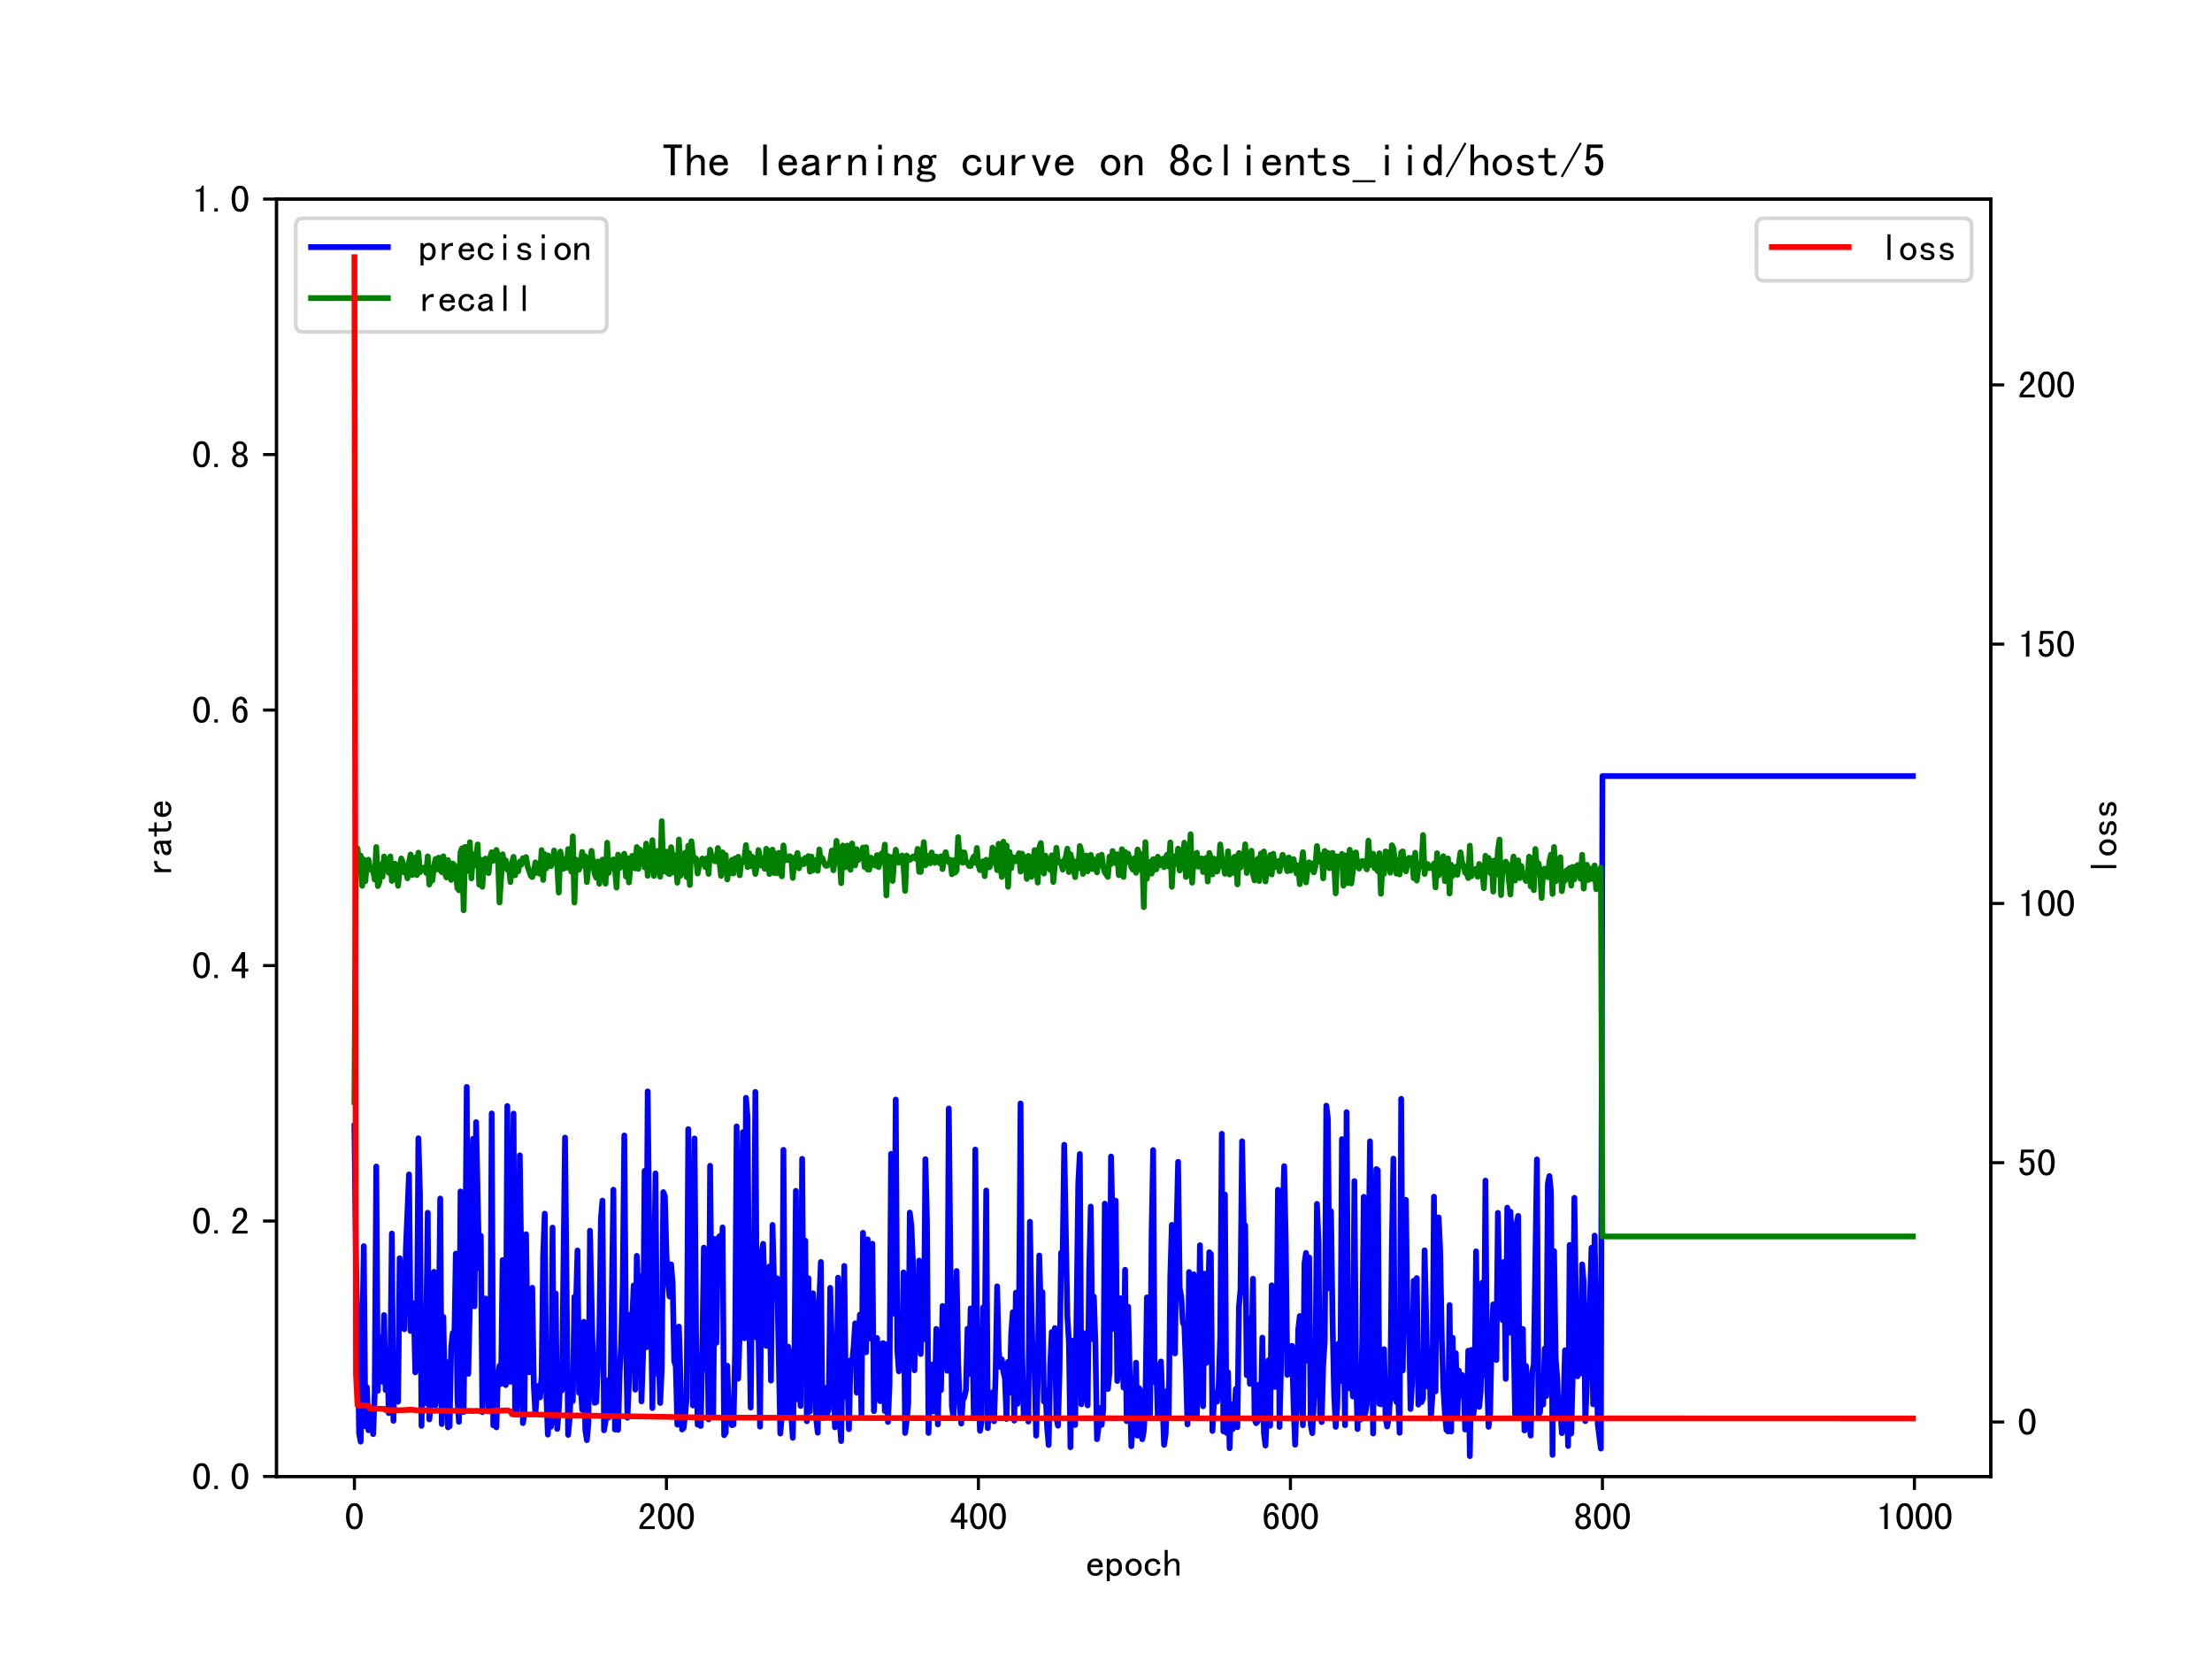 <?xml version="1.0" encoding="utf-8" standalone="no"?>
<!DOCTYPE svg PUBLIC "-//W3C//DTD SVG 1.1//EN"
  "http://www.w3.org/Graphics/SVG/1.1/DTD/svg11.dtd">
<!-- Created with matplotlib (https://matplotlib.org/) -->
<svg height="432pt" version="1.1" viewBox="0 0 576 432" width="576pt" xmlns="http://www.w3.org/2000/svg" xmlns:xlink="http://www.w3.org/1999/xlink">
 <defs>
  <style type="text/css">*{stroke-linecap:butt;stroke-linejoin:round;}</style>
 </defs>
 <g id="figure_1">
  <g id="patch_1">
   <path d="M 0 432 
L 576 432 
L 576 0 
L 0 0 
z
" style="fill:#ffffff;"/>
  </g>
  <g id="axes_1">
   <g id="patch_2">
    <path d="M 72 384.48 
L 518.4 384.48 
L 518.4 51.84 
L 72 51.84 
z
" style="fill:#ffffff;"/>
   </g>
   <g id="matplotlib.axis_1">
    <g id="xtick_1">
     <g id="line2d_1">
      <defs>
       <path d="M 0 0 
L 0 3.5 
" id="mdd1eacd7af" style="stroke:#000000;stroke-width:0.8;"/>
      </defs>
      <g>
       <use style="stroke:#000000;stroke-width:0.8;" x="92.291" xlink:href="#mdd1eacd7af" y="384.48"/>
      </g>
     </g>
     <g id="text_1">
      <!-- 0 -->
      <g transform="translate(89.791 398.316)scale(0.1 -0.1)">
       <defs>
        <path d="M 46.484 35.156 
Q 46.484 21.094 41.406 10.938 
Q 36.328 0.781 25 0.781 
Q 13.672 0.781 8.391 10.938 
Q 3.125 21.094 3.125 35.156 
Q 3.125 49.219 8.391 59.172 
Q 13.672 69.141 25 69.141 
Q 36.328 69.141 41.406 59.172 
Q 46.484 49.219 46.484 35.156 
z
M 37.109 35.156 
Q 37.109 47.656 34.172 54.688 
Q 31.25 61.719 25 61.719 
Q 18.75 61.719 15.625 54.688 
Q 12.5 47.656 12.5 35.156 
Q 12.5 22.656 15.625 15.422 
Q 18.75 8.203 25 8.203 
Q 31.25 8.203 34.172 15.422 
Q 37.109 22.656 37.109 35.156 
z
" id="SimHei-48"/>
       </defs>
       <use xlink:href="#SimHei-48"/>
      </g>
     </g>
    </g>
    <g id="xtick_2">
     <g id="line2d_2">
      <g>
       <use style="stroke:#000000;stroke-width:0.8;" x="173.536" xlink:href="#mdd1eacd7af" y="384.48"/>
      </g>
     </g>
     <g id="text_2">
      <!-- 200 -->
      <g transform="translate(166.036 398.316)scale(0.1 -0.1)">
       <defs>
        <path d="M 44.531 1.562 
L 4.688 1.562 
L 4.688 7.812 
Q 7.031 14.062 11.125 19.328 
Q 15.234 24.609 23.047 31.25 
Q 28.906 36.328 31.438 40.625 
Q 33.984 44.922 33.984 50 
Q 33.984 55.078 31.828 58.391 
Q 29.688 61.719 25 61.719 
Q 21.094 61.719 18.156 58.203 
Q 15.234 54.688 15.234 45.703 
L 6.25 45.703 
Q 6.641 57.031 11.516 63.078 
Q 16.406 69.141 25.391 69.141 
Q 33.984 69.141 38.672 63.859 
Q 43.359 58.594 43.359 49.609 
Q 43.359 42.188 39.062 36.719 
Q 34.766 31.25 28.516 25.781 
Q 21.484 19.531 18.75 16.406 
Q 16.016 13.281 13.672 8.984 
L 44.531 8.984 
z
" id="SimHei-50"/>
       </defs>
       <use xlink:href="#SimHei-50"/>
       <use x="50" xlink:href="#SimHei-48"/>
       <use x="100" xlink:href="#SimHei-48"/>
      </g>
     </g>
    </g>
    <g id="xtick_3">
     <g id="line2d_3">
      <g>
       <use style="stroke:#000000;stroke-width:0.8;" x="254.781" xlink:href="#mdd1eacd7af" y="384.48"/>
      </g>
     </g>
     <g id="text_3">
      <!-- 400 -->
      <g transform="translate(247.281 398.316)scale(0.1 -0.1)">
       <defs>
        <path d="M 46.484 18.75 
L 38.281 18.75 
L 38.281 1.562 
L 29.297 1.562 
L 29.297 18.75 
L 3.125 18.75 
L 3.125 26.172 
L 29.297 69.141 
L 38.281 69.141 
L 38.281 26.172 
L 46.484 26.172 
z
M 29.297 26.172 
L 29.297 55.078 
L 11.719 26.172 
z
" id="SimHei-52"/>
       </defs>
       <use xlink:href="#SimHei-52"/>
       <use x="50" xlink:href="#SimHei-48"/>
       <use x="100" xlink:href="#SimHei-48"/>
      </g>
     </g>
    </g>
    <g id="xtick_4">
     <g id="line2d_4">
      <g>
       <use style="stroke:#000000;stroke-width:0.8;" x="336.026" xlink:href="#mdd1eacd7af" y="384.48"/>
      </g>
     </g>
     <g id="text_4">
      <!-- 600 -->
      <g transform="translate(328.526 398.316)scale(0.1 -0.1)">
       <defs>
        <path d="M 44.531 24.219 
Q 44.531 13.281 39.844 7.031 
Q 35.156 0.781 25.781 0.781 
Q 16.406 0.781 10.938 8.594 
Q 5.469 16.406 5.469 33.984 
Q 5.469 50 11.125 59.562 
Q 16.797 69.141 27.344 69.141 
Q 34.766 69.141 39.25 63.672 
Q 43.75 58.203 43.75 51.562 
L 34.766 51.562 
Q 34.766 55.469 32.609 58.594 
Q 30.469 61.719 26.953 61.719 
Q 21.094 61.719 17.969 55.656 
Q 14.844 49.609 14.453 37.109 
Q 17.188 42.188 20.312 44.141 
Q 23.438 46.094 27.734 46.094 
Q 35.156 46.094 39.844 40.234 
Q 44.531 34.375 44.531 24.219 
z
M 35.156 24.219 
Q 35.156 31.25 32.812 35.156 
Q 30.469 39.062 26.172 39.062 
Q 21.094 39.062 18.156 35.156 
Q 15.234 31.25 15.234 25.781 
Q 15.234 17.188 18.156 12.5 
Q 21.094 7.812 26.172 7.812 
Q 29.688 7.812 32.422 11.328 
Q 35.156 14.844 35.156 24.219 
z
" id="SimHei-54"/>
       </defs>
       <use xlink:href="#SimHei-54"/>
       <use x="50" xlink:href="#SimHei-48"/>
       <use x="100" xlink:href="#SimHei-48"/>
      </g>
     </g>
    </g>
    <g id="xtick_5">
     <g id="line2d_5">
      <g>
       <use style="stroke:#000000;stroke-width:0.8;" x="417.27" xlink:href="#mdd1eacd7af" y="384.48"/>
      </g>
     </g>
     <g id="text_5">
      <!-- 800 -->
      <g transform="translate(409.77 398.316)scale(0.1 -0.1)">
       <defs>
        <path d="M 44.922 20.703 
Q 44.922 10.938 39.453 5.859 
Q 33.984 0.781 24.609 0.781 
Q 15.234 0.781 9.766 5.859 
Q 4.297 10.938 4.297 20.703 
Q 4.297 25.781 7.422 29.875 
Q 10.547 33.984 16.016 35.938 
Q 11.328 37.891 8.781 41.406 
Q 6.25 44.922 6.25 50.391 
Q 6.25 58.984 11.719 64.062 
Q 17.188 69.141 24.609 69.141 
Q 32.031 69.141 37.5 64.062 
Q 42.969 58.984 42.969 50.391 
Q 42.969 44.922 40.422 41.406 
Q 37.891 37.891 33.203 35.938 
Q 38.672 33.984 41.797 29.875 
Q 44.922 25.781 44.922 20.703 
z
M 34.375 50.391 
Q 34.375 56.641 31.641 59.375 
Q 28.906 62.109 24.609 62.109 
Q 20.312 62.109 17.578 59.375 
Q 14.844 56.641 14.844 50.391 
Q 14.844 44.141 17.766 41.594 
Q 20.703 39.062 24.609 39.062 
Q 28.516 39.062 31.438 41.594 
Q 34.375 44.141 34.375 50.391 
z
M 35.938 20.703 
Q 35.938 26.172 33 29.297 
Q 30.078 32.422 24.609 32.422 
Q 19.141 32.422 16.203 29.297 
Q 13.281 26.172 13.281 20.703 
Q 13.281 14.453 16.406 11.125 
Q 19.531 7.812 24.609 7.812 
Q 29.688 7.812 32.812 11.125 
Q 35.938 14.453 35.938 20.703 
z
" id="SimHei-56"/>
       </defs>
       <use xlink:href="#SimHei-56"/>
       <use x="50" xlink:href="#SimHei-48"/>
       <use x="100" xlink:href="#SimHei-48"/>
      </g>
     </g>
    </g>
    <g id="xtick_6">
     <g id="line2d_6">
      <g>
       <use style="stroke:#000000;stroke-width:0.8;" x="498.515" xlink:href="#mdd1eacd7af" y="384.48"/>
      </g>
     </g>
     <g id="text_6">
      <!-- 1000 -->
      <g transform="translate(488.515 398.316)scale(0.1 -0.1)">
       <defs>
        <path d="M 30.469 1.562 
L 21.484 1.562 
L 21.484 53.516 
L 9.766 53.516 
L 9.766 58.203 
Q 16.797 58.203 20.703 60.938 
Q 24.609 63.672 25.781 69.141 
L 30.469 69.141 
z
" id="SimHei-49"/>
       </defs>
       <use xlink:href="#SimHei-49"/>
       <use x="50" xlink:href="#SimHei-48"/>
       <use x="100" xlink:href="#SimHei-48"/>
       <use x="150" xlink:href="#SimHei-48"/>
      </g>
     </g>
    </g>
    <g id="text_7">
     <!-- epoch -->
     <g transform="translate(282.7 410.441)scale(0.1 -0.1)">
      <defs>
       <path d="M 44.922 16.406 
Q 44.141 9.375 38.672 5.078 
Q 33.203 0.781 25.781 0.781 
Q 16.406 0.781 10.344 6.828 
Q 4.297 12.891 4.297 23.438 
Q 4.297 33.984 10.344 40.031 
Q 16.406 46.094 25.781 46.094 
Q 33.984 46.094 39.25 40.812 
Q 44.531 35.547 44.531 23.438 
L 12.891 23.438 
Q 12.891 14.844 16.594 11.328 
Q 20.312 7.812 25.781 7.812 
Q 30.078 7.812 32.812 9.953 
Q 35.547 12.109 36.328 16.406 
z
M 35.547 29.688 
Q 34.766 35.156 32.031 37.297 
Q 29.297 39.453 25 39.453 
Q 21.094 39.453 17.969 37.297 
Q 14.844 35.156 13.281 29.688 
z
" id="SimHei-101"/>
       <path d="M 44.531 23.438 
Q 44.531 12.109 39.062 6.25 
Q 33.594 0.391 25.781 0.391 
Q 21.484 0.391 18.359 2.141 
Q 15.234 3.906 12.891 7.422 
L 12.891 -12.891 
L 5.078 -12.891 
L 5.078 45.312 
L 12.891 45.312 
L 12.891 39.453 
Q 15.234 42.969 18.359 44.531 
Q 21.484 46.094 25.781 46.094 
Q 33.594 46.094 39.062 40.422 
Q 44.531 34.766 44.531 23.438 
z
M 35.938 23.438 
Q 35.938 30.859 33 34.953 
Q 30.078 39.062 24.219 39.062 
Q 19.531 39.062 16.203 34.953 
Q 12.891 30.859 12.891 23.438 
Q 12.891 16.016 16.203 11.719 
Q 19.531 7.422 24.219 7.422 
Q 30.078 7.422 33 11.719 
Q 35.938 16.016 35.938 23.438 
z
" id="SimHei-112"/>
       <path d="M 46.094 23.438 
Q 46.094 13.281 39.844 7.031 
Q 33.594 0.781 25 0.781 
Q 16.406 0.781 10.156 7.031 
Q 3.906 13.281 3.906 23.438 
Q 3.906 33.594 10.156 39.844 
Q 16.406 46.094 25 46.094 
Q 33.594 46.094 39.844 39.844 
Q 46.094 33.594 46.094 23.438 
z
M 37.5 23.438 
Q 37.5 31.25 33.594 35.156 
Q 29.688 39.062 25 39.062 
Q 20.312 39.062 16.406 35.156 
Q 12.5 31.25 12.5 23.438 
Q 12.5 15.625 16.406 11.719 
Q 20.312 7.812 25 7.812 
Q 29.688 7.812 33.594 11.719 
Q 37.5 15.625 37.5 23.438 
z
" id="SimHei-111"/>
       <path d="M 44.922 19.141 
Q 44.922 10.938 39.25 5.859 
Q 33.594 0.781 25 0.781 
Q 16.406 0.781 10.156 6.828 
Q 3.906 12.891 3.906 23.438 
Q 3.906 33.984 10.156 40.031 
Q 16.406 46.094 25 46.094 
Q 33.594 46.094 38.672 41.594 
Q 43.75 37.109 43.75 30.859 
L 35.156 30.859 
Q 34.766 35.547 31.828 37.297 
Q 28.906 39.062 25 39.062 
Q 20.312 39.062 16.406 35.344 
Q 12.5 31.641 12.5 23.438 
Q 12.5 15.234 16.406 11.516 
Q 20.312 7.812 25 7.812 
Q 30.078 7.812 33.203 10.547 
Q 36.328 13.281 36.328 19.141 
z
" id="SimHei-99"/>
       <path d="M 44.141 1.562 
L 36.328 1.562 
L 36.328 29.688 
Q 36.328 34.375 33.984 37.109 
Q 31.641 39.844 27.734 39.844 
Q 22.656 39.844 18.156 34.562 
Q 13.672 29.297 13.672 21.484 
L 13.672 1.562 
L 5.859 1.562 
L 5.859 68.359 
L 13.672 68.359 
L 13.672 37.109 
Q 16.797 41.406 20.5 43.75 
Q 24.219 46.094 30.078 46.094 
Q 37.109 46.094 40.625 42.188 
Q 44.141 38.281 44.141 32.422 
z
" id="SimHei-104"/>
      </defs>
      <use xlink:href="#SimHei-101"/>
      <use x="50" xlink:href="#SimHei-112"/>
      <use x="100" xlink:href="#SimHei-111"/>
      <use x="150" xlink:href="#SimHei-99"/>
      <use x="200" xlink:href="#SimHei-104"/>
     </g>
    </g>
   </g>
   <g id="matplotlib.axis_2">
    <g id="ytick_1">
     <g id="line2d_7">
      <defs>
       <path d="M 0 0 
L -3.5 0 
" id="md770ce727f" style="stroke:#000000;stroke-width:0.8;"/>
      </defs>
      <g>
       <use style="stroke:#000000;stroke-width:0.8;" x="72" xlink:href="#md770ce727f" y="384.48"/>
      </g>
     </g>
     <g id="text_8">
      <!-- 0.0 -->
      <g transform="translate(50 387.898)scale(0.1 -0.1)">
       <defs>
        <path d="M 17.188 1.562 
L 8.203 1.562 
L 8.203 10.156 
L 17.188 10.156 
z
" id="SimHei-46"/>
       </defs>
       <use xlink:href="#SimHei-48"/>
       <use x="50" xlink:href="#SimHei-46"/>
       <use x="100" xlink:href="#SimHei-48"/>
      </g>
     </g>
    </g>
    <g id="ytick_2">
     <g id="line2d_8">
      <g>
       <use style="stroke:#000000;stroke-width:0.8;" x="72" xlink:href="#md770ce727f" y="317.952"/>
      </g>
     </g>
     <g id="text_9">
      <!-- 0.2 -->
      <g transform="translate(50 321.37)scale(0.1 -0.1)">
       <use xlink:href="#SimHei-48"/>
       <use x="50" xlink:href="#SimHei-46"/>
       <use x="100" xlink:href="#SimHei-50"/>
      </g>
     </g>
    </g>
    <g id="ytick_3">
     <g id="line2d_9">
      <g>
       <use style="stroke:#000000;stroke-width:0.8;" x="72" xlink:href="#md770ce727f" y="251.424"/>
      </g>
     </g>
     <g id="text_10">
      <!-- 0.4 -->
      <g transform="translate(50 254.842)scale(0.1 -0.1)">
       <use xlink:href="#SimHei-48"/>
       <use x="50" xlink:href="#SimHei-46"/>
       <use x="100" xlink:href="#SimHei-52"/>
      </g>
     </g>
    </g>
    <g id="ytick_4">
     <g id="line2d_10">
      <g>
       <use style="stroke:#000000;stroke-width:0.8;" x="72" xlink:href="#md770ce727f" y="184.896"/>
      </g>
     </g>
     <g id="text_11">
      <!-- 0.6 -->
      <g transform="translate(50 188.314)scale(0.1 -0.1)">
       <use xlink:href="#SimHei-48"/>
       <use x="50" xlink:href="#SimHei-46"/>
       <use x="100" xlink:href="#SimHei-54"/>
      </g>
     </g>
    </g>
    <g id="ytick_5">
     <g id="line2d_11">
      <g>
       <use style="stroke:#000000;stroke-width:0.8;" x="72" xlink:href="#md770ce727f" y="118.368"/>
      </g>
     </g>
     <g id="text_12">
      <!-- 0.8 -->
      <g transform="translate(50 121.786)scale(0.1 -0.1)">
       <use xlink:href="#SimHei-48"/>
       <use x="50" xlink:href="#SimHei-46"/>
       <use x="100" xlink:href="#SimHei-56"/>
      </g>
     </g>
    </g>
    <g id="ytick_6">
     <g id="line2d_12">
      <g>
       <use style="stroke:#000000;stroke-width:0.8;" x="72" xlink:href="#md770ce727f" y="51.84"/>
      </g>
     </g>
     <g id="text_13">
      <!-- 1.0 -->
      <g transform="translate(50 55.258)scale(0.1 -0.1)">
       <use xlink:href="#SimHei-49"/>
       <use x="50" xlink:href="#SimHei-46"/>
       <use x="100" xlink:href="#SimHei-48"/>
      </g>
     </g>
    </g>
    <g id="text_14">
     <!-- rate -->
     <g transform="translate(44.711 228.16)rotate(-90)scale(0.1 -0.1)">
      <defs>
       <path d="M 39.453 37.5 
Q 32.031 38.672 26.953 35.344 
Q 21.875 32.031 18.359 23.828 
L 18.359 1.562 
L 10.547 1.562 
L 10.547 45.312 
L 18.359 45.312 
L 18.359 33.984 
Q 21.875 40.234 27.141 43.156 
Q 32.422 46.094 39.453 46.094 
z
" id="SimHei-114"/>
       <path d="M 45.312 1.562 
L 35.938 1.562 
Q 35.156 2.344 34.766 3.703 
Q 34.375 5.078 34.375 7.031 
Q 31.641 3.906 27.734 2.344 
Q 23.828 0.781 19.531 0.781 
Q 13.281 0.781 8.984 3.906 
Q 4.688 7.031 4.688 12.891 
Q 4.688 18.75 8.594 22.266 
Q 12.5 25.781 20.703 26.953 
Q 26.172 27.734 30.266 28.906 
Q 34.375 30.078 34.375 32.031 
Q 34.375 34.375 32.609 36.719 
Q 30.859 39.062 25 39.062 
Q 20.312 39.062 18.156 37.297 
Q 16.016 35.547 15.234 32.422 
L 6.641 32.422 
Q 7.422 38.672 12.297 42.375 
Q 17.188 46.094 25 46.094 
Q 33.594 46.094 37.891 42.188 
Q 42.188 38.281 42.188 31.25 
L 42.188 9.766 
Q 42.188 7.422 42.969 5.469 
Q 43.75 3.516 45.312 1.562 
z
M 34.375 16.016 
L 34.375 23.828 
Q 32.031 23.047 29.875 22.453 
Q 27.734 21.875 22.656 21.094 
Q 16.797 20.312 15.031 18.359 
Q 13.281 16.406 13.281 13.672 
Q 13.281 11.328 15.031 9.562 
Q 16.797 7.812 20.312 7.812 
Q 23.828 7.812 27.922 9.766 
Q 32.031 11.719 34.375 16.016 
z
" id="SimHei-97"/>
       <path d="M 43.359 2.734 
Q 41.406 1.953 38.859 1.359 
Q 36.328 0.781 32.031 0.781 
Q 25 0.781 20.703 4.688 
Q 16.406 8.594 16.406 15.625 
L 16.406 39.062 
L 3.125 39.062 
L 3.125 45.312 
L 16.406 45.312 
L 16.406 60.547 
L 24.219 60.547 
L 24.219 45.312 
L 40.234 45.312 
L 40.234 39.062 
L 24.219 39.062 
L 24.219 15.234 
Q 24.219 12.109 25.781 9.953 
Q 27.344 7.812 31.641 7.812 
Q 35.938 7.812 38.672 8.594 
Q 41.406 9.375 43.359 10.547 
z
" id="SimHei-116"/>
      </defs>
      <use xlink:href="#SimHei-114"/>
      <use x="50" xlink:href="#SimHei-97"/>
      <use x="100" xlink:href="#SimHei-116"/>
      <use x="150" xlink:href="#SimHei-101"/>
     </g>
    </g>
   </g>
   <g id="line2d_13">
    <path clip-path="url(#pf6ff0c5503)" d="M 92.291 293.182 
L 92.697 328.756 
L 93.103 346.28 
L 93.51 373.155 
L 93.916 375.402 
L 94.728 324.49 
L 95.134 371.405 
L 95.541 361.232 
L 95.947 372.431 
L 96.353 368.296 
L 96.759 368.242 
L 97.166 373.436 
L 97.572 362.969 
L 97.978 303.743 
L 98.384 362.166 
L 98.79 348.123 
L 99.197 357.532 
L 99.603 359.776 
L 100.009 342.437 
L 100.415 361.956 
L 100.822 351.53 
L 101.228 367.979 
L 101.634 356.498 
L 102.04 321.209 
L 102.447 369.987 
L 102.853 354.964 
L 103.259 354.984 
L 103.665 364.974 
L 104.071 327.636 
L 104.478 334.201 
L 104.884 331.492 
L 105.29 346.13 
L 105.696 325.051 
L 106.509 305.814 
L 106.915 346.589 
L 107.321 343.944 
L 107.727 339.322 
L 108.134 357.363 
L 108.54 353.664 
L 108.946 296.402 
L 109.352 310.766 
L 109.759 371.292 
L 110.165 353.351 
L 110.571 365.428 
L 110.977 346.546 
L 111.383 315.787 
L 111.79 369.608 
L 112.196 365.623 
L 112.602 352.124 
L 113.008 331.18 
L 113.415 365.933 
L 113.821 361.227 
L 114.227 347.764 
L 114.633 312.094 
L 115.039 370.829 
L 115.446 342.922 
L 115.852 364.447 
L 116.258 354.669 
L 116.664 371.685 
L 117.071 371.411 
L 117.477 350.942 
L 117.883 347.099 
L 118.289 349.917 
L 118.695 326.43 
L 119.102 364.098 
L 119.508 370.25 
L 119.914 310.249 
L 120.32 322.834 
L 120.727 367.689 
L 121.133 332.087 
L 121.539 283.031 
L 121.945 357.75 
L 122.352 339.646 
L 123.164 296.557 
L 123.57 340.163 
L 123.976 292.198 
L 124.789 330.288 
L 125.195 321.778 
L 125.601 367.724 
L 126.414 338.122 
L 126.82 350.315 
L 127.226 366.85 
L 127.632 361.662 
L 128.039 289.933 
L 128.445 371.168 
L 128.851 365.499 
L 129.257 371.682 
L 129.664 358.34 
L 130.07 355.67 
L 130.476 360.365 
L 130.882 328.112 
L 131.288 350.513 
L 131.695 360.678 
L 132.101 287.999 
L 132.507 333.896 
L 132.913 359.819 
L 133.32 339.394 
L 133.726 289.98 
L 134.132 367.908 
L 134.538 367.612 
L 134.944 360.339 
L 135.351 300.833 
L 135.757 330.233 
L 136.163 370.578 
L 136.569 368.088 
L 136.976 321.385 
L 137.382 348.612 
L 137.788 357.351 
L 138.194 357.13 
L 138.6 335.331 
L 139.007 360.834 
L 139.413 368.193 
L 139.819 362.429 
L 140.225 360.872 
L 140.632 363.874 
L 141.038 358.298 
L 141.444 326.672 
L 141.85 316.029 
L 142.257 362.821 
L 142.663 373.576 
L 143.069 364.186 
L 143.475 371.511 
L 143.881 319.662 
L 144.288 370.383 
L 144.694 336.805 
L 145.1 372.098 
L 145.506 367.044 
L 145.913 359.327 
L 146.319 362.043 
L 147.131 296.23 
L 147.944 373.642 
L 148.35 369.087 
L 148.756 359.616 
L 149.162 364.82 
L 149.569 337.695 
L 149.975 340.409 
L 150.381 325.621 
L 150.787 362.688 
L 151.193 360.083 
L 151.6 367.103 
L 152.006 344.186 
L 152.412 372.283 
L 152.818 375.011 
L 153.225 370.479 
L 153.631 320.473 
L 154.443 356.856 
L 154.849 365.299 
L 155.256 365.128 
L 156.068 347.175 
L 156.474 317.422 
L 156.881 312.623 
L 157.287 372.446 
L 157.693 370.026 
L 158.099 359.421 
L 158.505 369.131 
L 158.912 365.179 
L 159.724 309.788 
L 160.13 372.251 
L 160.537 371.042 
L 160.943 372.326 
L 161.349 357.584 
L 161.755 349.799 
L 162.162 334.244 
L 162.568 295.668 
L 162.974 345.967 
L 163.38 369.186 
L 163.786 359.709 
L 164.193 342.3 
L 164.599 344.621 
L 165.005 334.712 
L 165.411 361.874 
L 165.818 327.024 
L 166.224 337.06 
L 166.63 332.319 
L 167.036 364.919 
L 167.442 353.326 
L 167.849 304.882 
L 168.255 350.863 
L 168.661 284.196 
L 169.067 322.359 
L 169.474 338.294 
L 169.88 366.667 
L 170.692 305.547 
L 171.098 357.691 
L 171.505 352.918 
L 171.911 365.331 
L 172.317 356.539 
L 172.723 310.416 
L 173.13 311.478 
L 173.536 326.478 
L 173.942 334.052 
L 174.348 337.601 
L 174.754 329.233 
L 175.161 334.218 
L 175.567 354.448 
L 175.973 355.73 
L 176.379 370.976 
L 176.786 345.441 
L 177.598 372.233 
L 178.004 371.861 
L 178.41 368.407 
L 178.817 363.839 
L 179.223 294.03 
L 179.629 337.018 
L 180.035 302.999 
L 180.442 365.987 
L 180.848 296.456 
L 181.254 347.469 
L 181.66 370.972 
L 182.067 357.488 
L 182.473 371.329 
L 182.879 351.319 
L 183.285 324.865 
L 183.691 356.503 
L 184.098 339.402 
L 184.504 369.608 
L 184.91 303.562 
L 185.316 342.804 
L 185.723 368.224 
L 186.129 322.634 
L 186.535 349.685 
L 186.941 322.723 
L 187.347 321.913 
L 187.754 333.487 
L 188.16 319.615 
L 188.566 373.71 
L 188.972 373.088 
L 189.379 355.616 
L 189.785 367.801 
L 190.191 368.944 
L 190.597 371.126 
L 191.003 370.959 
L 191.41 352.226 
L 191.816 293.301 
L 192.222 358.996 
L 192.628 346.869 
L 193.441 294.801 
L 193.847 348.484 
L 194.253 285.854 
L 194.659 290.965 
L 195.066 340.439 
L 195.472 366.541 
L 195.878 331.344 
L 196.284 339.534 
L 196.691 284.331 
L 197.097 348.383 
L 197.503 347.202 
L 197.909 371.497 
L 198.315 326.187 
L 198.722 323.887 
L 199.534 350.468 
L 199.94 335.515 
L 200.347 329.792 
L 200.753 359.509 
L 201.159 318.959 
L 201.565 334.012 
L 201.971 337.877 
L 202.378 332.873 
L 203.19 373.283 
L 203.596 368.613 
L 204.003 299.416 
L 204.409 357.788 
L 204.815 367.872 
L 205.221 350.647 
L 205.628 352.738 
L 206.034 368.312 
L 206.44 374.405 
L 206.846 355.883 
L 207.252 310.083 
L 207.659 364.376 
L 208.065 358.42 
L 208.471 366.123 
L 208.877 301.764 
L 209.284 355.924 
L 209.69 323.054 
L 210.096 370.093 
L 210.502 332.829 
L 210.908 367.559 
L 211.315 340.952 
L 211.721 336.767 
L 212.127 345.175 
L 212.533 369.451 
L 212.94 373.065 
L 213.346 338.492 
L 213.752 328.613 
L 214.158 369.233 
L 214.564 363.605 
L 214.971 361.399 
L 215.377 368.179 
L 215.783 367.033 
L 216.189 335.348 
L 216.596 349.897 
L 217.002 348.97 
L 217.408 371.672 
L 217.814 364.574 
L 218.22 332.707 
L 218.627 369.644 
L 219.033 375.248 
L 219.845 329.643 
L 220.252 363.656 
L 220.658 359.069 
L 221.064 372.154 
L 221.47 354.216 
L 221.876 355.156 
L 222.283 350.709 
L 222.689 344.586 
L 223.095 362.659 
L 223.908 342.34 
L 224.314 368.568 
L 224.72 321.012 
L 225.126 329.536 
L 225.533 352.132 
L 225.939 322.721 
L 226.345 338.42 
L 226.751 348.556 
L 227.157 323.844 
L 227.564 367.455 
L 228.376 348.413 
L 228.782 363.559 
L 229.189 364.854 
L 229.595 349.881 
L 230.001 349.745 
L 230.407 367.446 
L 230.813 350.056 
L 231.22 370.275 
L 231.626 360.601 
L 232.032 300.449 
L 232.845 342.081 
L 233.251 286.322 
L 233.657 351.551 
L 234.063 357.087 
L 234.469 343.275 
L 234.876 354.371 
L 235.282 331.325 
L 235.688 373.131 
L 236.094 369.957 
L 236.501 365.523 
L 236.907 315.751 
L 237.313 319.109 
L 237.719 328.613 
L 238.125 356.831 
L 238.532 336.165 
L 238.938 348.391 
L 239.344 328.248 
L 239.75 352.582 
L 240.157 336.698 
L 240.563 348.719 
L 240.969 301.839 
L 241.375 317.773 
L 241.781 373.131 
L 242.188 360.577 
L 242.594 355.325 
L 243 367.514 
L 243.406 364.482 
L 243.813 346.043 
L 244.219 370.91 
L 244.625 352.727 
L 245.031 361.99 
L 245.438 340.069 
L 245.844 347.668 
L 246.25 344.074 
L 246.656 356.963 
L 247.062 288.64 
L 247.875 366.195 
L 248.281 369.144 
L 249.094 330.962 
L 249.5 354.594 
L 249.906 366.198 
L 250.312 370.707 
L 250.718 364.601 
L 251.125 363.78 
L 251.531 361.941 
L 251.937 345.997 
L 252.343 357.815 
L 252.75 340.705 
L 253.156 342.097 
L 253.562 368.387 
L 253.968 299.326 
L 254.374 342.986 
L 254.781 362.819 
L 255.187 372.581 
L 255.593 370.27 
L 255.999 340.445 
L 256.406 349.989 
L 256.812 309.999 
L 257.218 371.883 
L 257.624 364.665 
L 258.03 362.719 
L 258.437 362.561 
L 258.843 370.105 
L 259.249 358.084 
L 259.655 334.964 
L 260.062 351.728 
L 260.468 355.962 
L 260.874 354.012 
L 261.28 357.198 
L 261.686 358.953 
L 262.093 369.5 
L 262.499 354.606 
L 262.905 362.67 
L 263.311 347.414 
L 263.718 341.705 
L 264.124 369.924 
L 264.53 336.612 
L 264.936 365.56 
L 265.343 343.184 
L 265.749 287.332 
L 266.155 351.314 
L 266.561 368.531 
L 266.967 369.263 
L 267.374 368.578 
L 267.78 370.177 
L 268.186 318.138 
L 268.592 341.096 
L 268.999 355.997 
L 269.405 357.12 
L 269.811 373.854 
L 270.217 360.206 
L 270.623 326.922 
L 271.03 341.64 
L 271.436 336.449 
L 271.842 364.946 
L 272.248 362.021 
L 272.655 371.458 
L 273.061 376.275 
L 273.467 355.698 
L 273.873 346.854 
L 274.279 349.978 
L 274.686 345.821 
L 275.092 369.194 
L 275.498 371.252 
L 275.904 357.006 
L 276.311 326.209 
L 276.717 326.692 
L 277.123 298.093 
L 277.935 342.642 
L 278.342 349.442 
L 278.748 376.853 
L 279.154 349.086 
L 279.56 367.825 
L 279.967 371.066 
L 280.779 308.076 
L 281.185 300.484 
L 281.591 365.667 
L 281.998 361.169 
L 282.404 347.186 
L 283.216 365.966 
L 283.623 330.945 
L 284.029 314.186 
L 284.435 348.669 
L 284.841 337.637 
L 285.248 350.186 
L 285.654 374.761 
L 286.06 371.654 
L 286.466 366.653 
L 286.872 371.042 
L 287.279 367.064 
L 287.685 313.42 
L 288.091 343.701 
L 288.497 361.697 
L 288.904 357.353 
L 289.31 301.145 
L 289.716 318.484 
L 290.122 346.06 
L 290.528 312.644 
L 290.935 359.602 
L 291.341 355.586 
L 291.747 338.072 
L 292.153 342.64 
L 292.56 361.335 
L 292.966 330.641 
L 293.372 370.055 
L 293.778 340.259 
L 294.591 376.583 
L 294.997 370.568 
L 295.403 368.066 
L 295.809 354.832 
L 296.216 373.869 
L 296.622 361.455 
L 297.028 362.477 
L 297.434 374.782 
L 297.84 372.582 
L 298.247 366.272 
L 298.653 337.831 
L 299.059 362.016 
L 299.465 368.173 
L 299.872 321.779 
L 300.278 299.472 
L 300.684 359.922 
L 301.09 355.349 
L 301.496 369.211 
L 301.903 359.904 
L 302.309 354.528 
L 303.121 376.242 
L 303.528 373.435 
L 303.934 362.149 
L 304.34 368.735 
L 304.746 332.239 
L 305.152 318.949 
L 305.559 338.584 
L 305.965 352.435 
L 306.371 320.078 
L 306.777 302.536 
L 307.184 335.385 
L 307.59 337.694 
L 307.996 344.361 
L 308.402 345.209 
L 308.809 355.949 
L 309.215 370.915 
L 309.621 331.234 
L 310.433 369.169 
L 310.84 331.82 
L 311.652 368.583 
L 312.058 353.756 
L 312.465 324.251 
L 312.871 349.654 
L 313.277 366.188 
L 313.683 331.666 
L 314.089 354.916 
L 314.496 343.174 
L 314.902 326.077 
L 315.308 326.518 
L 315.714 372.618 
L 316.121 364.967 
L 316.527 362.67 
L 316.933 364.983 
L 317.339 360.723 
L 317.745 347.975 
L 318.152 295.228 
L 318.558 372.719 
L 318.964 311.057 
L 319.37 373.111 
L 319.777 357.349 
L 320.183 377.11 
L 320.589 365.661 
L 320.995 372.128 
L 321.401 369.054 
L 321.808 361.681 
L 322.214 371.636 
L 322.62 340.195 
L 323.026 335.812 
L 323.433 297.176 
L 323.839 318.786 
L 324.245 319.083 
L 324.651 358.107 
L 325.057 343.336 
L 325.464 360.335 
L 325.87 354.347 
L 326.276 332.96 
L 326.682 369.6 
L 327.089 370.594 
L 327.495 370.148 
L 327.901 360.524 
L 328.307 369.546 
L 328.714 348.31 
L 329.12 373.092 
L 329.526 376.42 
L 329.932 366.972 
L 330.338 354.202 
L 330.745 371.254 
L 331.151 334.697 
L 331.557 360.555 
L 331.963 361.142 
L 332.37 354.03 
L 332.776 309.804 
L 333.182 371.581 
L 333.588 355.243 
L 333.994 317.275 
L 334.401 303.652 
L 334.807 323.569 
L 335.213 358.005 
L 335.619 350.976 
L 336.026 357.629 
L 336.432 350.444 
L 336.838 365.651 
L 337.244 376.209 
L 337.65 364.899 
L 338.057 346.199 
L 338.463 342.68 
L 338.869 363.889 
L 339.275 371.134 
L 339.682 328.974 
L 340.088 326.256 
L 340.494 354.308 
L 340.9 327.426 
L 341.306 371.012 
L 341.713 373.199 
L 342.525 357.261 
L 342.931 313.482 
L 343.338 323.472 
L 343.744 368.11 
L 344.15 370.312 
L 344.556 355.434 
L 344.962 349.209 
L 345.369 287.906 
L 345.775 291.354 
L 346.181 335.476 
L 346.587 315.405 
L 346.994 343.628 
L 347.4 362.994 
L 347.806 371.556 
L 348.212 366.33 
L 348.619 349.811 
L 349.025 359.644 
L 349.431 296.622 
L 349.837 343.69 
L 350.243 371.123 
L 350.65 289.597 
L 351.056 349.516 
L 351.462 361.557 
L 351.868 353.468 
L 352.275 363.645 
L 352.681 307.561 
L 353.087 356.408 
L 353.493 372.115 
L 353.899 359.503 
L 354.306 369.659 
L 354.712 349.288 
L 355.118 311.653 
L 355.524 368.076 
L 355.931 365.418 
L 356.743 297.189 
L 357.149 343.712 
L 357.555 373.279 
L 358.368 304.415 
L 358.774 304.712 
L 359.18 365.536 
L 359.587 365.672 
L 359.993 356.094 
L 360.399 351.334 
L 360.805 369.342 
L 361.211 371.467 
L 361.618 369.419 
L 362.024 363.583 
L 362.43 324.479 
L 362.836 301.699 
L 363.243 363.719 
L 363.649 365.1 
L 364.055 363.176 
L 364.461 373.096 
L 364.867 286.133 
L 365.274 356.849 
L 366.086 312.425 
L 366.492 343.207 
L 366.899 343.61 
L 367.305 366.89 
L 367.711 359.975 
L 368.117 333.508 
L 368.524 342.577 
L 368.93 332.807 
L 369.336 365.764 
L 369.742 361.275 
L 370.148 365.123 
L 370.555 364.111 
L 370.961 325.585 
L 371.773 361.081 
L 372.18 351.521 
L 372.586 369.354 
L 372.992 363.569 
L 373.398 311.603 
L 373.804 362.316 
L 374.211 319.216 
L 374.617 317.01 
L 375.023 325.716 
L 375.429 348.2 
L 375.836 361.132 
L 376.242 368.019 
L 376.648 372.345 
L 377.054 372.737 
L 377.46 339.82 
L 377.867 372.748 
L 378.273 348.345 
L 378.679 368.709 
L 379.085 352.363 
L 379.492 368.678 
L 379.898 356.925 
L 380.304 363.429 
L 380.71 358.028 
L 381.116 360.044 
L 381.523 372.248 
L 381.929 368.81 
L 382.335 351.719 
L 382.741 379.172 
L 383.148 351.513 
L 383.554 369.339 
L 383.96 365.902 
L 384.366 325.838 
L 384.772 358.039 
L 385.179 366.334 
L 385.585 362.141 
L 385.991 333.969 
L 386.397 358.113 
L 386.804 307.429 
L 387.21 357.778 
L 387.616 371.548 
L 388.022 368.122 
L 388.429 347.884 
L 388.835 339.65 
L 389.647 354.151 
L 390.053 315.828 
L 390.46 338.168 
L 390.866 329.604 
L 391.272 343.751 
L 391.678 328.562 
L 392.085 359.055 
L 392.491 314.474 
L 392.897 347.05 
L 393.303 315.517 
L 393.709 323.626 
L 394.522 368.219 
L 394.928 318.598 
L 395.334 316.616 
L 395.741 369.073 
L 396.553 346.059 
L 396.959 372.489 
L 397.365 355.703 
L 397.772 365.908 
L 398.178 370.569 
L 398.584 373.83 
L 398.99 357.151 
L 399.397 355.225 
L 400.209 301.904 
L 400.615 368.397 
L 401.021 367.729 
L 401.428 358.783 
L 401.834 365.759 
L 402.24 351.163 
L 402.646 363.523 
L 403.053 308.27 
L 403.459 306.251 
L 403.865 310.318 
L 404.271 378.843 
L 404.677 325.774 
L 405.084 353.516 
L 405.49 358.817 
L 405.896 369.285 
L 406.302 366.988 
L 406.709 373.183 
L 407.115 367.008 
L 407.521 351.605 
L 407.927 361.207 
L 408.333 376.529 
L 408.74 324.178 
L 409.146 373.295 
L 409.552 357.22 
L 409.958 311.906 
L 410.365 338.828 
L 410.771 358.386 
L 411.177 340.657 
L 411.583 357.629 
L 411.99 329.241 
L 412.396 333.952 
L 412.802 370.056 
L 413.208 360.978 
L 413.614 344.902 
L 414.021 338.538 
L 414.427 324.903 
L 414.833 365.668 
L 415.239 321.743 
L 416.052 370.827 
L 416.864 377.205 
L 417.27 202.086 
L 498.109 202.086 
L 498.109 202.086 
" style="fill:none;stroke:#0000ff;stroke-linecap:square;stroke-width:1.5;"/>
   </g>
   <g id="line2d_14">
    <path clip-path="url(#pf6ff0c5503)" d="M 92.291 286.957 
L 92.697 222.709 
L 93.103 220.951 
L 93.51 224.919 
L 93.916 222.788 
L 94.322 230.669 
L 94.728 223.805 
L 95.134 229.48 
L 95.541 224.633 
L 95.947 223.854 
L 96.353 226.12 
L 96.759 226.591 
L 97.166 226.62 
L 97.572 229.04 
L 97.978 220.556 
L 98.384 230.723 
L 98.79 229.699 
L 99.197 225.064 
L 99.603 228.288 
L 100.009 223.022 
L 100.415 224.261 
L 100.822 224.23 
L 101.228 227.298 
L 101.634 223.016 
L 102.04 229.391 
L 102.447 228.723 
L 102.853 224.886 
L 103.259 226.814 
L 103.665 230.669 
L 104.071 226.275 
L 104.478 223.54 
L 104.884 224.53 
L 105.29 227.235 
L 105.696 226.03 
L 106.103 228.713 
L 106.509 224.519 
L 106.915 222.506 
L 107.321 227.877 
L 107.727 225.194 
L 108.134 223.293 
L 108.54 227.884 
L 108.946 222.031 
L 109.352 227.119 
L 109.759 226.089 
L 110.165 225.925 
L 110.571 225.985 
L 110.977 227.318 
L 111.383 222.996 
L 111.79 230.332 
L 112.196 229.037 
L 112.602 229.269 
L 113.008 225.523 
L 113.415 223.672 
L 113.821 226.387 
L 114.227 223.318 
L 114.633 226.55 
L 115.039 227.106 
L 115.446 222.969 
L 115.852 227.33 
L 116.258 228.492 
L 116.664 223.964 
L 117.477 229.116 
L 117.883 224.863 
L 118.289 225.273 
L 118.695 226.997 
L 119.102 231.271 
L 119.508 231.837 
L 119.914 221.904 
L 120.32 220.875 
L 120.727 237.044 
L 121.133 220.516 
L 121.539 226.832 
L 121.945 226.328 
L 122.352 219.323 
L 122.758 228.742 
L 123.164 222.455 
L 123.57 225.365 
L 123.976 223.854 
L 124.383 219.879 
L 124.789 230.365 
L 125.195 223.862 
L 125.601 230.918 
L 126.008 224.27 
L 126.414 223.559 
L 126.82 224.864 
L 127.226 227.352 
L 127.632 223.269 
L 128.039 221.914 
L 128.445 224.172 
L 128.851 222.5 
L 129.257 221.332 
L 129.664 222.944 
L 130.07 235.003 
L 130.882 222.446 
L 131.288 224.953 
L 131.695 224.033 
L 132.101 226.461 
L 132.507 225.214 
L 132.913 229.688 
L 133.32 224.624 
L 133.726 223.125 
L 134.132 227.926 
L 134.538 224.917 
L 134.944 226.875 
L 135.351 224.354 
L 135.757 225.172 
L 136.163 223.475 
L 136.569 223.958 
L 136.976 223.178 
L 137.382 225.601 
L 138.194 228.028 
L 138.6 228.384 
L 139.007 227.036 
L 139.413 224.549 
L 139.819 227.312 
L 140.225 225.499 
L 140.632 227.552 
L 141.038 221.366 
L 141.444 229.138 
L 141.85 222.424 
L 142.257 226.137 
L 142.663 222.733 
L 143.069 225.064 
L 143.475 225.544 
L 143.881 224.205 
L 144.288 221.464 
L 144.694 224.438 
L 145.1 225.447 
L 145.506 232.422 
L 145.913 221.743 
L 146.725 226.225 
L 147.131 223.837 
L 147.537 225.943 
L 147.944 221.092 
L 148.35 224.569 
L 148.756 226.969 
L 149.162 217.781 
L 149.569 235.028 
L 149.975 223.814 
L 150.381 226.42 
L 150.787 226.429 
L 151.193 224.897 
L 151.6 221.837 
L 152.006 225.474 
L 152.412 222.963 
L 152.818 229.695 
L 153.225 225.627 
L 153.631 225.319 
L 154.037 221.552 
L 154.443 225.023 
L 154.849 227.522 
L 155.256 228.572 
L 155.662 224.33 
L 156.068 230.136 
L 156.474 226.064 
L 156.881 223.823 
L 157.287 225.349 
L 157.693 230.109 
L 158.099 219.447 
L 158.505 227.309 
L 158.912 225.007 
L 159.318 224.182 
L 159.724 223.783 
L 160.13 226.082 
L 160.537 231.121 
L 160.943 222.537 
L 161.349 226.078 
L 161.755 223.47 
L 162.162 223.231 
L 162.568 222.312 
L 162.974 228.247 
L 163.38 223.473 
L 163.786 229.801 
L 164.193 225.224 
L 164.599 222.862 
L 165.005 223.995 
L 165.411 226.141 
L 165.818 220.565 
L 166.224 226.265 
L 166.63 221.218 
L 167.036 222.787 
L 167.442 222.78 
L 167.849 225.862 
L 168.255 219.665 
L 168.661 228.05 
L 169.067 222.346 
L 169.474 226.104 
L 169.88 218.781 
L 170.286 228.094 
L 170.692 223.365 
L 171.098 221.58 
L 171.911 228.309 
L 172.317 213.833 
L 172.723 226.988 
L 173.13 226.362 
L 173.536 221.754 
L 173.942 227.4 
L 174.348 227.625 
L 174.754 220.596 
L 175.161 223.18 
L 175.567 227.248 
L 175.973 222.745 
L 176.379 229.858 
L 176.786 218.609 
L 177.192 228.032 
L 177.598 227.088 
L 178.004 222.549 
L 178.41 222.042 
L 178.817 228.397 
L 179.223 220.204 
L 179.629 230.442 
L 180.035 219.054 
L 180.442 222.636 
L 180.848 223.961 
L 181.254 223.549 
L 181.66 227.473 
L 182.067 225.339 
L 182.879 223.541 
L 183.285 224.851 
L 183.691 225.786 
L 184.098 223.445 
L 184.504 227.558 
L 184.91 221.262 
L 185.316 223.136 
L 185.723 223.454 
L 186.129 224.268 
L 186.535 224.284 
L 186.941 220.813 
L 187.754 228.091 
L 188.16 221.946 
L 188.566 225.214 
L 188.972 222.649 
L 189.379 229.006 
L 189.785 225.653 
L 190.191 227.409 
L 190.597 223.9 
L 191.003 227.447 
L 191.41 223.526 
L 191.816 225.734 
L 192.222 223.09 
L 192.628 227.927 
L 193.035 224.108 
L 193.441 224.506 
L 193.847 223.402 
L 194.253 220.05 
L 194.659 225.795 
L 195.066 222.121 
L 195.472 225.551 
L 195.878 223.074 
L 196.284 224.923 
L 196.691 227.575 
L 197.097 225.376 
L 197.503 221.347 
L 198.315 225.426 
L 198.722 224.171 
L 199.128 226.24 
L 199.534 221.006 
L 199.94 221.548 
L 200.347 227.589 
L 200.753 225.568 
L 201.159 221.239 
L 201.565 227.336 
L 201.971 222.281 
L 202.378 227.416 
L 202.784 222.062 
L 203.19 226.405 
L 203.596 228.199 
L 204.003 220.14 
L 204.409 224.012 
L 204.815 223.803 
L 205.221 223.959 
L 205.628 222.928 
L 206.034 223.188 
L 206.44 228.615 
L 206.846 223.496 
L 207.252 223.539 
L 207.659 222.099 
L 208.065 226.122 
L 208.471 224.32 
L 208.877 223.848 
L 209.284 225.034 
L 209.69 223.399 
L 210.096 223.507 
L 210.502 222.904 
L 210.908 226.981 
L 211.315 223.052 
L 211.721 226.63 
L 212.127 223.965 
L 212.533 224.167 
L 212.94 226.738 
L 213.346 221.194 
L 213.752 223.992 
L 214.158 223.484 
L 214.564 224.719 
L 214.971 225.438 
L 215.377 225.437 
L 215.783 225.133 
L 216.189 224.3 
L 216.596 221.495 
L 217.002 226.615 
L 217.408 223.873 
L 217.814 218.96 
L 218.22 224.43 
L 218.627 223.178 
L 219.033 229.976 
L 219.439 220.169 
L 219.845 221.771 
L 220.252 225.849 
L 220.658 220.172 
L 221.064 224.587 
L 221.47 226.491 
L 221.876 219.634 
L 222.689 225.354 
L 223.095 221.132 
L 223.501 223.957 
L 223.908 221.975 
L 224.314 223.021 
L 224.72 220.691 
L 225.126 225.789 
L 225.533 220.608 
L 225.939 226.415 
L 226.345 226.464 
L 226.751 223.316 
L 227.157 225.215 
L 227.564 223.679 
L 227.97 225.414 
L 228.376 222.66 
L 228.782 225.8 
L 229.189 224.502 
L 229.595 222.195 
L 230.001 223.247 
L 230.407 219.928 
L 230.813 233.168 
L 231.22 222.895 
L 231.626 226.393 
L 232.032 223.204 
L 232.438 229.395 
L 232.845 224.175 
L 233.251 221.27 
L 233.657 223.545 
L 234.063 224.654 
L 234.469 223.265 
L 234.876 222.774 
L 235.282 225.35 
L 235.688 231.992 
L 236.094 222.772 
L 236.907 223.903 
L 237.313 223.617 
L 237.719 223.043 
L 238.125 222.987 
L 238.532 223.628 
L 238.938 221.056 
L 239.344 227.014 
L 239.75 227.062 
L 240.563 219.282 
L 240.969 225.316 
L 241.375 223.747 
L 241.781 222.832 
L 242.188 224.808 
L 242.594 221.973 
L 243.406 224.693 
L 243.813 223.048 
L 244.625 224.755 
L 245.031 222.971 
L 245.438 226.305 
L 245.844 223.26 
L 246.25 221.886 
L 246.656 223.802 
L 247.062 224.538 
L 247.469 223.889 
L 247.875 227.659 
L 248.281 224.023 
L 248.687 227.239 
L 249.094 226.668 
L 249.5 217.971 
L 249.906 224.462 
L 250.312 221.799 
L 250.718 224.659 
L 251.125 221.971 
L 251.531 224.466 
L 251.937 224.67 
L 252.343 225.482 
L 252.75 225.535 
L 253.156 223.883 
L 253.562 223.048 
L 253.968 224.678 
L 254.374 220.814 
L 254.781 225.295 
L 255.187 226.588 
L 255.999 224.263 
L 256.406 228.156 
L 256.812 223.867 
L 257.218 224.225 
L 257.624 225.859 
L 258.03 224.924 
L 258.437 220.721 
L 258.843 222.367 
L 259.249 223.495 
L 259.655 226.589 
L 260.062 219.708 
L 260.468 225.433 
L 260.874 228.35 
L 261.28 219.169 
L 261.686 225.416 
L 262.093 220.161 
L 262.499 230.924 
L 262.905 221.858 
L 263.311 226.101 
L 263.718 223.206 
L 264.124 223.294 
L 264.53 224.26 
L 265.343 222.17 
L 265.749 226.975 
L 266.155 222.282 
L 266.561 224.474 
L 266.967 223.223 
L 267.374 228.862 
L 267.78 222.85 
L 268.186 224.638 
L 268.592 228.314 
L 269.405 221.358 
L 269.811 224.186 
L 270.217 229.837 
L 270.623 220.726 
L 271.03 219.523 
L 271.436 224.596 
L 271.842 227.475 
L 272.248 222.836 
L 272.655 225.789 
L 273.061 225.207 
L 273.467 226.578 
L 273.873 222.716 
L 274.279 229.665 
L 275.092 220.784 
L 275.498 224.64 
L 276.311 224.444 
L 276.717 226.466 
L 277.123 224.096 
L 277.529 223.116 
L 277.935 220.993 
L 278.342 227.076 
L 278.748 222.434 
L 279.154 223.98 
L 279.967 228.402 
L 280.373 224.239 
L 280.779 226.133 
L 281.185 220.304 
L 281.591 221.697 
L 281.998 227.568 
L 282.404 224.49 
L 282.81 222.77 
L 283.216 226.89 
L 283.623 223.021 
L 284.029 222.586 
L 284.435 226.306 
L 284.841 223.772 
L 285.248 224.765 
L 285.654 227.157 
L 286.06 222.886 
L 286.466 222.905 
L 286.872 222.563 
L 287.279 225.771 
L 287.685 227.125 
L 288.497 228.353 
L 288.904 223.065 
L 289.31 225.03 
L 289.716 221.599 
L 290.528 224.775 
L 290.935 222.441 
L 291.341 227.89 
L 291.747 225.867 
L 292.153 221.127 
L 292.56 228.345 
L 292.966 221.835 
L 293.372 224.499 
L 293.778 222.316 
L 294.591 225.752 
L 294.997 226.468 
L 295.403 223.441 
L 295.809 227.275 
L 296.216 221.205 
L 296.622 222.229 
L 297.028 226.571 
L 297.434 222.453 
L 297.84 236.226 
L 298.247 219.292 
L 298.653 228.823 
L 299.059 224.421 
L 299.465 224.474 
L 299.872 227.506 
L 300.278 223.719 
L 300.684 226.494 
L 301.09 226.367 
L 301.496 223.075 
L 301.903 225.365 
L 302.309 225.097 
L 302.715 223.637 
L 303.121 225.815 
L 303.528 223.257 
L 303.934 222.548 
L 304.34 225.646 
L 304.746 219.363 
L 305.152 230.924 
L 305.559 222.962 
L 305.965 225.06 
L 306.371 224.688 
L 306.777 220.982 
L 307.184 226.68 
L 307.59 223.425 
L 307.996 223.461 
L 308.402 219.426 
L 308.809 228.355 
L 309.215 220.915 
L 309.621 227.966 
L 310.027 217.22 
L 310.433 229.857 
L 310.84 223.12 
L 311.246 225.505 
L 311.652 222.057 
L 312.058 225.683 
L 312.465 224.275 
L 312.871 223.52 
L 313.277 227.066 
L 313.683 223.83 
L 314.089 223.393 
L 314.496 229.55 
L 314.902 222.103 
L 315.308 223.489 
L 315.714 227.705 
L 316.121 223.581 
L 316.527 226.718 
L 316.933 226.952 
L 317.339 225.52 
L 317.745 219.889 
L 318.152 223.759 
L 318.558 224.97 
L 318.964 227.531 
L 319.37 227.002 
L 319.777 221.672 
L 320.183 227.721 
L 320.589 224.363 
L 320.995 227.311 
L 321.401 223.161 
L 321.808 223.009 
L 322.214 230.298 
L 322.62 222.109 
L 323.026 225.914 
L 323.433 223.573 
L 323.839 223.962 
L 324.245 219.862 
L 324.651 227.336 
L 325.057 224.789 
L 325.464 223.46 
L 325.87 221.526 
L 326.276 227.569 
L 326.682 229.258 
L 327.495 223.612 
L 327.901 229.416 
L 328.307 222.253 
L 328.714 227.952 
L 329.12 221.719 
L 329.526 229.538 
L 329.932 225.999 
L 330.338 225.102 
L 330.745 222.642 
L 331.151 227.71 
L 331.557 222.308 
L 331.963 225.829 
L 332.776 224.209 
L 333.182 226.889 
L 333.588 224.305 
L 333.994 222.592 
L 334.401 223.64 
L 335.213 226.851 
L 335.619 223.268 
L 336.026 226.734 
L 336.432 225.457 
L 336.838 223.718 
L 337.244 225.981 
L 337.65 227.479 
L 338.057 225.303 
L 338.463 230.242 
L 338.869 225.267 
L 339.275 221.903 
L 339.682 226.663 
L 340.088 229.79 
L 340.494 226.341 
L 340.9 224.546 
L 341.306 226.377 
L 341.713 224.825 
L 342.119 227.171 
L 342.525 225.576 
L 342.931 220.305 
L 343.338 224.387 
L 343.744 223.655 
L 344.15 222.55 
L 344.556 228.724 
L 344.962 221.594 
L 345.369 223.9 
L 345.775 222.06 
L 346.181 226.093 
L 346.587 225.765 
L 346.994 222.076 
L 347.4 224.973 
L 347.806 232.627 
L 348.212 222.988 
L 348.619 224.82 
L 349.025 224.257 
L 349.431 222.347 
L 349.837 230.632 
L 350.243 222.735 
L 350.65 223.161 
L 351.056 229.951 
L 351.462 221.272 
L 351.868 230.056 
L 352.275 226.928 
L 352.681 222.219 
L 353.087 221.955 
L 353.493 225.349 
L 353.899 226.19 
L 354.712 224.196 
L 355.118 224.321 
L 355.524 225.683 
L 355.931 226.379 
L 356.337 218.893 
L 356.743 225.26 
L 357.149 225.131 
L 357.555 222.304 
L 357.962 226.112 
L 358.368 223.396 
L 358.774 226.855 
L 359.18 222.18 
L 359.587 232.748 
L 359.993 224.99 
L 360.399 227.533 
L 360.805 221.699 
L 361.211 225.242 
L 361.618 221.891 
L 362.024 227.253 
L 362.43 220.096 
L 362.836 220.897 
L 363.649 227.489 
L 364.055 223.965 
L 364.461 227.711 
L 364.867 221.949 
L 365.274 221.694 
L 365.68 225.898 
L 366.086 226.917 
L 366.899 223.374 
L 367.305 223.87 
L 367.711 223.384 
L 368.117 228.661 
L 368.524 222.053 
L 368.93 229.3 
L 369.336 226.065 
L 369.742 224.974 
L 370.148 225.666 
L 370.555 217.435 
L 370.961 227.573 
L 371.367 225.069 
L 371.773 225.002 
L 372.18 226.085 
L 372.586 226.017 
L 372.992 225.774 
L 373.398 224.873 
L 373.804 231.076 
L 374.211 222.167 
L 374.617 227.958 
L 375.023 224.402 
L 375.429 225.42 
L 375.836 222.95 
L 376.242 229.46 
L 376.648 225.522 
L 377.054 223.532 
L 377.46 232.672 
L 377.867 225.184 
L 378.273 228.05 
L 378.679 225.929 
L 379.085 225.712 
L 379.492 227.799 
L 380.304 221.938 
L 380.71 224.493 
L 381.116 225.477 
L 381.523 227.259 
L 381.929 227.493 
L 382.335 228.633 
L 382.741 220.213 
L 383.148 228.189 
L 383.554 226.917 
L 383.96 226.899 
L 384.366 226.223 
L 384.772 228.307 
L 385.179 224.969 
L 385.991 226.92 
L 386.397 231.307 
L 386.804 222.844 
L 387.21 226.593 
L 387.616 223.424 
L 388.022 227.323 
L 388.429 224.186 
L 388.835 232.179 
L 389.241 224.023 
L 389.647 227.719 
L 390.053 221.57 
L 390.46 218.614 
L 390.866 233.087 
L 391.272 225.842 
L 391.678 225.605 
L 392.085 224.378 
L 392.491 225.142 
L 393.303 232.929 
L 393.709 225.97 
L 394.116 223.047 
L 394.522 229.306 
L 395.334 224.033 
L 395.741 228.641 
L 396.147 225.504 
L 396.553 228.327 
L 396.959 228.466 
L 397.365 229.413 
L 397.772 228.782 
L 398.178 223.068 
L 398.584 230.804 
L 398.99 223.457 
L 399.397 231.802 
L 399.803 221.083 
L 400.209 226.256 
L 400.615 224.794 
L 401.021 227.097 
L 401.428 233.833 
L 401.834 226.65 
L 402.24 226.177 
L 402.646 227.963 
L 403.053 228.438 
L 403.459 224.318 
L 403.865 222.534 
L 404.271 232.78 
L 404.677 220.552 
L 405.084 229.514 
L 405.49 225.857 
L 405.896 227.417 
L 406.302 223.218 
L 406.709 232.062 
L 407.115 228.745 
L 407.521 229.315 
L 407.927 226.667 
L 408.333 226.493 
L 408.74 225.996 
L 409.146 230.619 
L 409.552 225.727 
L 409.958 228.989 
L 410.365 226.153 
L 410.771 225.273 
L 411.177 225.227 
L 411.583 228.86 
L 411.99 222.577 
L 412.396 231.391 
L 412.802 226.725 
L 413.208 225.181 
L 413.614 229.131 
L 414.021 226.124 
L 414.427 228.383 
L 414.833 228.924 
L 415.239 225.363 
L 415.646 231.564 
L 416.052 228.385 
L 416.458 226.811 
L 416.864 225.925 
L 417.27 321.969 
L 498.109 321.969 
L 498.109 321.969 
" style="fill:none;stroke:#008000;stroke-linecap:square;stroke-width:1.5;"/>
   </g>
   <g id="patch_3">
    <path d="M 72 384.48 
L 72 51.84 
" style="fill:none;stroke:#000000;stroke-linecap:square;stroke-linejoin:miter;stroke-width:0.8;"/>
   </g>
   <g id="patch_4">
    <path d="M 518.4 384.48 
L 518.4 51.84 
" style="fill:none;stroke:#000000;stroke-linecap:square;stroke-linejoin:miter;stroke-width:0.8;"/>
   </g>
   <g id="patch_5">
    <path d="M 72 384.48 
L 518.4 384.48 
" style="fill:none;stroke:#000000;stroke-linecap:square;stroke-linejoin:miter;stroke-width:0.8;"/>
   </g>
   <g id="patch_6">
    <path d="M 72 51.84 
L 518.4 51.84 
" style="fill:none;stroke:#000000;stroke-linecap:square;stroke-linejoin:miter;stroke-width:0.8;"/>
   </g>
   <g id="legend_1">
    <g id="patch_7">
     <path d="M 79 86.418 
L 156 86.418 
Q 158 86.418 158 84.418 
L 158 58.84 
Q 158 56.84 156 56.84 
L 79 56.84 
Q 77 56.84 77 58.84 
L 77 84.418 
Q 77 86.418 79 86.418 
z
" style="fill:#ffffff;opacity:0.8;stroke:#cccccc;stroke-linejoin:miter;"/>
    </g>
    <g id="line2d_15">
     <path d="M 81 64.34 
L 101 64.34 
" style="fill:none;stroke:#0000ff;stroke-linecap:square;stroke-width:1.5;"/>
    </g>
    <g id="line2d_16"/>
    <g id="text_15">
     <!-- precision -->
     <g transform="translate(109 67.84)scale(0.1 -0.1)">
      <defs>
       <path d="M 28.516 57.812 
L 20.703 57.812 
L 20.703 67.969 
L 28.516 67.969 
z
M 28.516 1.562 
L 20.703 1.562 
L 20.703 45.312 
L 28.516 45.312 
z
" id="SimHei-105"/>
       <path d="M 43.359 13.672 
Q 43.359 7.422 38.469 4.094 
Q 33.594 0.781 26.172 0.781 
Q 16.797 0.781 11.719 4.484 
Q 6.641 8.203 6.641 15.234 
L 14.453 15.234 
Q 14.453 10.547 17.766 8.984 
Q 21.094 7.422 25.781 7.422 
Q 30.469 7.422 32.812 9.172 
Q 35.156 10.938 35.156 13.672 
Q 35.156 15.625 33.203 17.578 
Q 31.25 19.531 23.438 20.703 
Q 14.453 21.875 11.125 25.188 
Q 7.812 28.516 7.812 33.984 
Q 7.812 38.672 12.297 42.375 
Q 16.797 46.094 25.391 46.094 
Q 33.203 46.094 37.688 42.578 
Q 42.188 39.062 42.188 33.203 
L 34.375 33.203 
Q 34.375 36.719 31.828 38.078 
Q 29.297 39.453 25.391 39.453 
Q 20.312 39.453 18.156 37.688 
Q 16.016 35.938 16.016 33.594 
Q 16.016 30.859 17.969 29.297 
Q 19.922 27.734 26.172 26.953 
Q 36.328 25.391 39.844 22.062 
Q 43.359 18.75 43.359 13.672 
z
" id="SimHei-115"/>
       <path d="M 44.141 1.562 
L 36.328 1.562 
L 36.328 29.688 
Q 36.328 34.375 33.984 37.109 
Q 31.641 39.844 27.734 39.844 
Q 22.656 39.844 18.156 34.562 
Q 13.672 29.297 13.672 21.484 
L 13.672 1.562 
L 5.859 1.562 
L 5.859 45.312 
L 13.672 45.312 
L 13.672 37.109 
Q 16.797 41.406 20.5 43.75 
Q 24.219 46.094 30.078 46.094 
Q 37.109 46.094 40.625 42.188 
Q 44.141 38.281 44.141 32.422 
z
" id="SimHei-110"/>
      </defs>
      <use xlink:href="#SimHei-112"/>
      <use x="50" xlink:href="#SimHei-114"/>
      <use x="100" xlink:href="#SimHei-101"/>
      <use x="150" xlink:href="#SimHei-99"/>
      <use x="200" xlink:href="#SimHei-105"/>
      <use x="250" xlink:href="#SimHei-115"/>
      <use x="300" xlink:href="#SimHei-105"/>
      <use x="350" xlink:href="#SimHei-111"/>
      <use x="400" xlink:href="#SimHei-110"/>
     </g>
    </g>
    <g id="line2d_17">
     <path d="M 81 77.629 
L 101 77.629 
" style="fill:none;stroke:#008000;stroke-linecap:square;stroke-width:1.5;"/>
    </g>
    <g id="line2d_18"/>
    <g id="text_16">
     <!-- recall -->
     <g transform="translate(109 81.129)scale(0.1 -0.1)">
      <defs>
       <path d="M 28.906 1.562 
L 21.094 1.562 
L 21.094 68.359 
L 28.906 68.359 
z
" id="SimHei-108"/>
      </defs>
      <use xlink:href="#SimHei-114"/>
      <use x="50" xlink:href="#SimHei-101"/>
      <use x="100" xlink:href="#SimHei-99"/>
      <use x="150" xlink:href="#SimHei-97"/>
      <use x="200" xlink:href="#SimHei-108"/>
      <use x="250" xlink:href="#SimHei-108"/>
     </g>
    </g>
   </g>
  </g>
  <g id="axes_2">
   <g id="matplotlib.axis_3">
    <g id="ytick_7">
     <g id="line2d_19">
      <defs>
       <path d="M 0 0 
L 3.5 0 
" id="mf5773eb5b4" style="stroke:#000000;stroke-width:0.8;"/>
      </defs>
      <g>
       <use style="stroke:#000000;stroke-width:0.8;" x="518.4" xlink:href="#mf5773eb5b4" y="370.278"/>
      </g>
     </g>
     <g id="text_17">
      <!-- 0 -->
      <g transform="translate(525.4 373.696)scale(0.1 -0.1)">
       <use xlink:href="#SimHei-48"/>
      </g>
     </g>
    </g>
    <g id="ytick_8">
     <g id="line2d_20">
      <g>
       <use style="stroke:#000000;stroke-width:0.8;" x="518.4" xlink:href="#mf5773eb5b4" y="302.763"/>
      </g>
     </g>
     <g id="text_18">
      <!-- 50 -->
      <g transform="translate(525.4 306.181)scale(0.1 -0.1)">
       <defs>
        <path d="M 44.141 25.781 
Q 44.141 14.062 38.469 7.422 
Q 32.812 0.781 23.438 0.781 
Q 15.234 0.781 9.953 6.25 
Q 4.688 11.719 4.297 21.094 
L 13.281 21.094 
Q 13.281 15.234 16.016 11.719 
Q 18.75 8.203 23.828 8.203 
Q 28.906 8.203 31.828 12.5 
Q 34.766 16.797 34.766 25.781 
Q 34.766 33.594 32.219 37.297 
Q 29.688 41.016 25.391 41.016 
Q 21.875 41.016 19.328 39.453 
Q 16.797 37.891 14.453 33.984 
L 6.641 33.984 
L 8.984 68.359 
L 42.578 68.359 
L 42.578 60.938 
L 16.406 60.938 
L 14.844 42.969 
Q 17.188 45.312 19.922 46.484 
Q 22.656 47.656 27.344 47.656 
Q 34.766 47.656 39.453 41.984 
Q 44.141 36.328 44.141 25.781 
z
" id="SimHei-53"/>
       </defs>
       <use xlink:href="#SimHei-53"/>
       <use x="50" xlink:href="#SimHei-48"/>
      </g>
     </g>
    </g>
    <g id="ytick_9">
     <g id="line2d_21">
      <g>
       <use style="stroke:#000000;stroke-width:0.8;" x="518.4" xlink:href="#mf5773eb5b4" y="235.248"/>
      </g>
     </g>
     <g id="text_19">
      <!-- 100 -->
      <g transform="translate(525.4 238.666)scale(0.1 -0.1)">
       <use xlink:href="#SimHei-49"/>
       <use x="50" xlink:href="#SimHei-48"/>
       <use x="100" xlink:href="#SimHei-48"/>
      </g>
     </g>
    </g>
    <g id="ytick_10">
     <g id="line2d_22">
      <g>
       <use style="stroke:#000000;stroke-width:0.8;" x="518.4" xlink:href="#mf5773eb5b4" y="167.732"/>
      </g>
     </g>
     <g id="text_20">
      <!-- 150 -->
      <g transform="translate(525.4 171.15)scale(0.1 -0.1)">
       <use xlink:href="#SimHei-49"/>
       <use x="50" xlink:href="#SimHei-53"/>
       <use x="100" xlink:href="#SimHei-48"/>
      </g>
     </g>
    </g>
    <g id="ytick_11">
     <g id="line2d_23">
      <g>
       <use style="stroke:#000000;stroke-width:0.8;" x="518.4" xlink:href="#mf5773eb5b4" y="100.217"/>
      </g>
     </g>
     <g id="text_21">
      <!-- 200 -->
      <g transform="translate(525.4 103.635)scale(0.1 -0.1)">
       <use xlink:href="#SimHei-50"/>
       <use x="50" xlink:href="#SimHei-48"/>
       <use x="100" xlink:href="#SimHei-48"/>
      </g>
     </g>
    </g>
    <g id="text_22">
     <!-- loss -->
     <g transform="translate(551.236 228.16)rotate(-90)scale(0.1 -0.1)">
      <use xlink:href="#SimHei-108"/>
      <use x="50" xlink:href="#SimHei-111"/>
      <use x="100" xlink:href="#SimHei-115"/>
      <use x="150" xlink:href="#SimHei-115"/>
     </g>
    </g>
   </g>
   <g id="line2d_24">
    <path clip-path="url(#pf6ff0c5503)" d="M 92.291 66.96 
L 92.697 357.776 
L 93.103 365.931 
L 93.916 366.09 
L 94.322 365.971 
L 95.947 366.042 
L 96.353 366.8 
L 97.166 366.835 
L 97.572 366.76 
L 99.603 366.866 
L 100.009 366.84 
L 100.415 367.169 
L 104.071 367.223 
L 106.103 367.139 
L 106.915 367.086 
L 108.134 367.178 
L 108.54 367.267 
L 109.759 367.211 
L 111.383 367.269 
L 112.196 367.234 
L 112.602 367.398 
L 114.227 367.318 
L 115.039 367.385 
L 115.446 367.3 
L 115.852 367.374 
L 116.258 367.332 
L 116.664 367.466 
L 118.289 367.345 
L 121.133 367.421 
L 122.352 367.37 
L 123.164 367.428 
L 123.976 367.381 
L 125.601 367.469 
L 126.414 367.403 
L 127.226 367.524 
L 128.039 367.419 
L 128.851 367.414 
L 129.257 367.182 
L 130.07 367.354 
L 132.101 367.24 
L 132.913 367.504 
L 133.32 368.251 
L 134.132 368.358 
L 139.413 368.311 
L 144.694 368.521 
L 146.725 368.543 
L 149.975 368.597 
L 152.006 368.609 
L 184.504 369.126 
L 219.439 369.238 
L 256.812 369.304 
L 274.279 369.316 
L 357.962 369.339 
L 498.109 369.36 
L 498.109 369.36 
" style="fill:none;stroke:#ff0000;stroke-linecap:square;stroke-width:1.5;"/>
   </g>
   <g id="patch_8">
    <path d="M 72 384.48 
L 72 51.84 
" style="fill:none;stroke:#000000;stroke-linecap:square;stroke-linejoin:miter;stroke-width:0.8;"/>
   </g>
   <g id="patch_9">
    <path d="M 518.4 384.48 
L 518.4 51.84 
" style="fill:none;stroke:#000000;stroke-linecap:square;stroke-linejoin:miter;stroke-width:0.8;"/>
   </g>
   <g id="patch_10">
    <path d="M 72 384.48 
L 518.4 384.48 
" style="fill:none;stroke:#000000;stroke-linecap:square;stroke-linejoin:miter;stroke-width:0.8;"/>
   </g>
   <g id="patch_11">
    <path d="M 72 51.84 
L 518.4 51.84 
" style="fill:none;stroke:#000000;stroke-linecap:square;stroke-linejoin:miter;stroke-width:0.8;"/>
   </g>
   <g id="text_23">
    <!-- The learning curve on 8clients_iid/host/5 -->
    <g transform="translate(172.2 45.84)scale(0.12 -0.12)">
     <defs>
      <path d="M 44.922 60.938 
L 29.297 60.938 
L 29.297 1.562 
L 20.312 1.562 
L 20.312 60.938 
L 4.688 60.938 
L 4.688 68.359 
L 44.922 68.359 
z
" id="SimHei-84"/>
      <path id="SimHei-32"/>
      <path d="M 46.875 38.672 
Q 44.141 39.453 41.594 39.641 
Q 39.062 39.844 36.328 39.062 
Q 37.5 37.891 38.281 36.125 
Q 39.062 34.375 39.062 30.859 
Q 39.062 24.219 34.562 19.922 
Q 30.078 15.625 23.438 15.625 
Q 21.875 15.625 19.328 16.203 
Q 16.797 16.797 15.234 17.578 
Q 14.062 16.797 13.672 16.016 
Q 13.281 15.234 13.281 14.062 
Q 13.281 12.109 16.016 11.125 
Q 18.75 10.156 25.781 10.156 
Q 37.109 10.156 41.203 7.031 
Q 45.312 3.906 45.312 -0.781 
Q 45.312 -7.031 39.25 -9.953 
Q 33.203 -12.891 25 -12.891 
Q 14.453 -12.891 9.375 -10.156 
Q 4.297 -7.422 4.297 -2.734 
Q 4.297 -0.391 6.25 1.953 
Q 8.203 4.297 11.328 5.859 
Q 8.984 7.031 7.609 8.781 
Q 6.25 10.547 6.25 13.281 
Q 6.25 15.625 8 17.375 
Q 9.766 19.141 12.109 20.312 
Q 10.156 22.266 8.984 25 
Q 7.812 27.734 7.812 30.859 
Q 7.812 37.5 12.297 41.797 
Q 16.797 46.094 23.438 46.094 
Q 26.953 46.094 29.484 45.109 
Q 32.031 44.141 33.984 42.188 
Q 37.109 44.531 40.234 45.5 
Q 43.359 46.484 46.875 46.094 
z
M 31.25 30.859 
Q 31.25 34.766 29.297 37.109 
Q 27.344 39.453 23.438 39.453 
Q 19.531 39.453 17.578 37.109 
Q 15.625 34.766 15.625 30.859 
Q 15.625 26.953 17.578 24.609 
Q 19.531 22.266 23.438 22.266 
Q 27.344 22.266 29.297 24.609 
Q 31.25 26.953 31.25 30.859 
z
M 37.891 -1.562 
Q 37.891 0 36.125 1.562 
Q 34.375 3.125 27.344 3.125 
Q 25.781 3.125 23.047 3.312 
Q 20.312 3.516 16.797 3.906 
Q 13.672 2.734 12.5 1.172 
Q 11.328 -0.391 11.328 -1.953 
Q 11.328 -4.297 14.453 -5.859 
Q 17.578 -7.422 25.391 -7.422 
Q 32.031 -7.422 34.953 -5.656 
Q 37.891 -3.906 37.891 -1.562 
z
" id="SimHei-103"/>
      <path d="M 44.141 1.562 
L 36.328 1.562 
L 36.328 9.766 
Q 33.203 5.469 29.484 3.125 
Q 25.781 0.781 19.922 0.781 
Q 12.891 0.781 9.375 4.688 
Q 5.859 8.594 5.859 14.453 
L 5.859 45.312 
L 13.672 45.312 
L 13.672 17.188 
Q 13.672 12.5 16.016 9.766 
Q 18.359 7.031 22.266 7.031 
Q 27.344 7.031 31.828 12.297 
Q 36.328 17.578 36.328 25.391 
L 36.328 45.312 
L 44.141 45.312 
z
" id="SimHei-117"/>
      <path d="M 45.312 45.312 
L 28.906 0.781 
L 20.312 0.781 
L 3.906 45.312 
L 12.109 45.312 
L 24.219 11.328 
L 25 11.328 
L 37.109 45.312 
z
" id="SimHei-118"/>
      <path d="M 49.609 -13.672 
L 0 -13.672 
L 0 -8.984 
L 49.609 -8.984 
z
" id="SimHei-95"/>
      <path d="M 43.359 1.562 
L 35.547 1.562 
L 35.547 7.422 
Q 33.203 3.906 30.078 2.344 
Q 26.953 0.781 22.656 0.781 
Q 14.844 0.781 9.375 6.438 
Q 3.906 12.109 3.906 23.438 
Q 3.906 34.766 9.375 40.625 
Q 14.844 46.484 22.656 46.484 
Q 26.953 46.484 30.078 44.719 
Q 33.203 42.969 35.547 39.453 
L 35.547 68.359 
L 43.359 68.359 
z
M 35.547 23.438 
Q 35.547 30.859 32.219 35.156 
Q 28.906 39.453 24.219 39.453 
Q 18.359 39.453 15.422 35.156 
Q 12.5 30.859 12.5 23.438 
Q 12.5 16.016 15.422 11.906 
Q 18.359 7.812 24.219 7.812 
Q 28.906 7.812 32.219 11.906 
Q 35.547 16.016 35.547 23.438 
z
" id="SimHei-100"/>
      <path d="M 47.266 70.703 
L 5.859 -3.125 
L 1.953 -0.781 
L 43.359 73.047 
z
" id="SimHei-47"/>
     </defs>
     <use xlink:href="#SimHei-84"/>
     <use x="50" xlink:href="#SimHei-104"/>
     <use x="100" xlink:href="#SimHei-101"/>
     <use x="150" xlink:href="#SimHei-32"/>
     <use x="200" xlink:href="#SimHei-108"/>
     <use x="250" xlink:href="#SimHei-101"/>
     <use x="300" xlink:href="#SimHei-97"/>
     <use x="350" xlink:href="#SimHei-114"/>
     <use x="400" xlink:href="#SimHei-110"/>
     <use x="450" xlink:href="#SimHei-105"/>
     <use x="500" xlink:href="#SimHei-110"/>
     <use x="550" xlink:href="#SimHei-103"/>
     <use x="600" xlink:href="#SimHei-32"/>
     <use x="650" xlink:href="#SimHei-99"/>
     <use x="700" xlink:href="#SimHei-117"/>
     <use x="750" xlink:href="#SimHei-114"/>
     <use x="800" xlink:href="#SimHei-118"/>
     <use x="850" xlink:href="#SimHei-101"/>
     <use x="900" xlink:href="#SimHei-32"/>
     <use x="950" xlink:href="#SimHei-111"/>
     <use x="1000" xlink:href="#SimHei-110"/>
     <use x="1050" xlink:href="#SimHei-32"/>
     <use x="1100" xlink:href="#SimHei-56"/>
     <use x="1150" xlink:href="#SimHei-99"/>
     <use x="1200" xlink:href="#SimHei-108"/>
     <use x="1250" xlink:href="#SimHei-105"/>
     <use x="1300" xlink:href="#SimHei-101"/>
     <use x="1350" xlink:href="#SimHei-110"/>
     <use x="1400" xlink:href="#SimHei-116"/>
     <use x="1450" xlink:href="#SimHei-115"/>
     <use x="1500" xlink:href="#SimHei-95"/>
     <use x="1550" xlink:href="#SimHei-105"/>
     <use x="1600" xlink:href="#SimHei-105"/>
     <use x="1650" xlink:href="#SimHei-100"/>
     <use x="1700" xlink:href="#SimHei-47"/>
     <use x="1750" xlink:href="#SimHei-104"/>
     <use x="1800" xlink:href="#SimHei-111"/>
     <use x="1850" xlink:href="#SimHei-115"/>
     <use x="1900" xlink:href="#SimHei-116"/>
     <use x="1950" xlink:href="#SimHei-47"/>
     <use x="2000" xlink:href="#SimHei-53"/>
    </g>
   </g>
   <g id="legend_2">
    <g id="patch_12">
     <path d="M 459.4 73.129 
L 511.4 73.129 
Q 513.4 73.129 513.4 71.129 
L 513.4 58.84 
Q 513.4 56.84 511.4 56.84 
L 459.4 56.84 
Q 457.4 56.84 457.4 58.84 
L 457.4 71.129 
Q 457.4 73.129 459.4 73.129 
z
" style="fill:#ffffff;opacity:0.8;stroke:#cccccc;stroke-linejoin:miter;"/>
    </g>
    <g id="line2d_25">
     <path d="M 461.4 64.34 
L 481.4 64.34 
" style="fill:none;stroke:#ff0000;stroke-linecap:square;stroke-width:1.5;"/>
    </g>
    <g id="line2d_26"/>
    <g id="text_24">
     <!-- loss -->
     <g transform="translate(489.4 67.84)scale(0.1 -0.1)">
      <use xlink:href="#SimHei-108"/>
      <use x="50" xlink:href="#SimHei-111"/>
      <use x="100" xlink:href="#SimHei-115"/>
      <use x="150" xlink:href="#SimHei-115"/>
     </g>
    </g>
   </g>
  </g>
 </g>
 <defs>
  <clipPath id="pf6ff0c5503">
   <rect height="332.64" width="446.4" x="72" y="51.84"/>
  </clipPath>
 </defs>
</svg>
